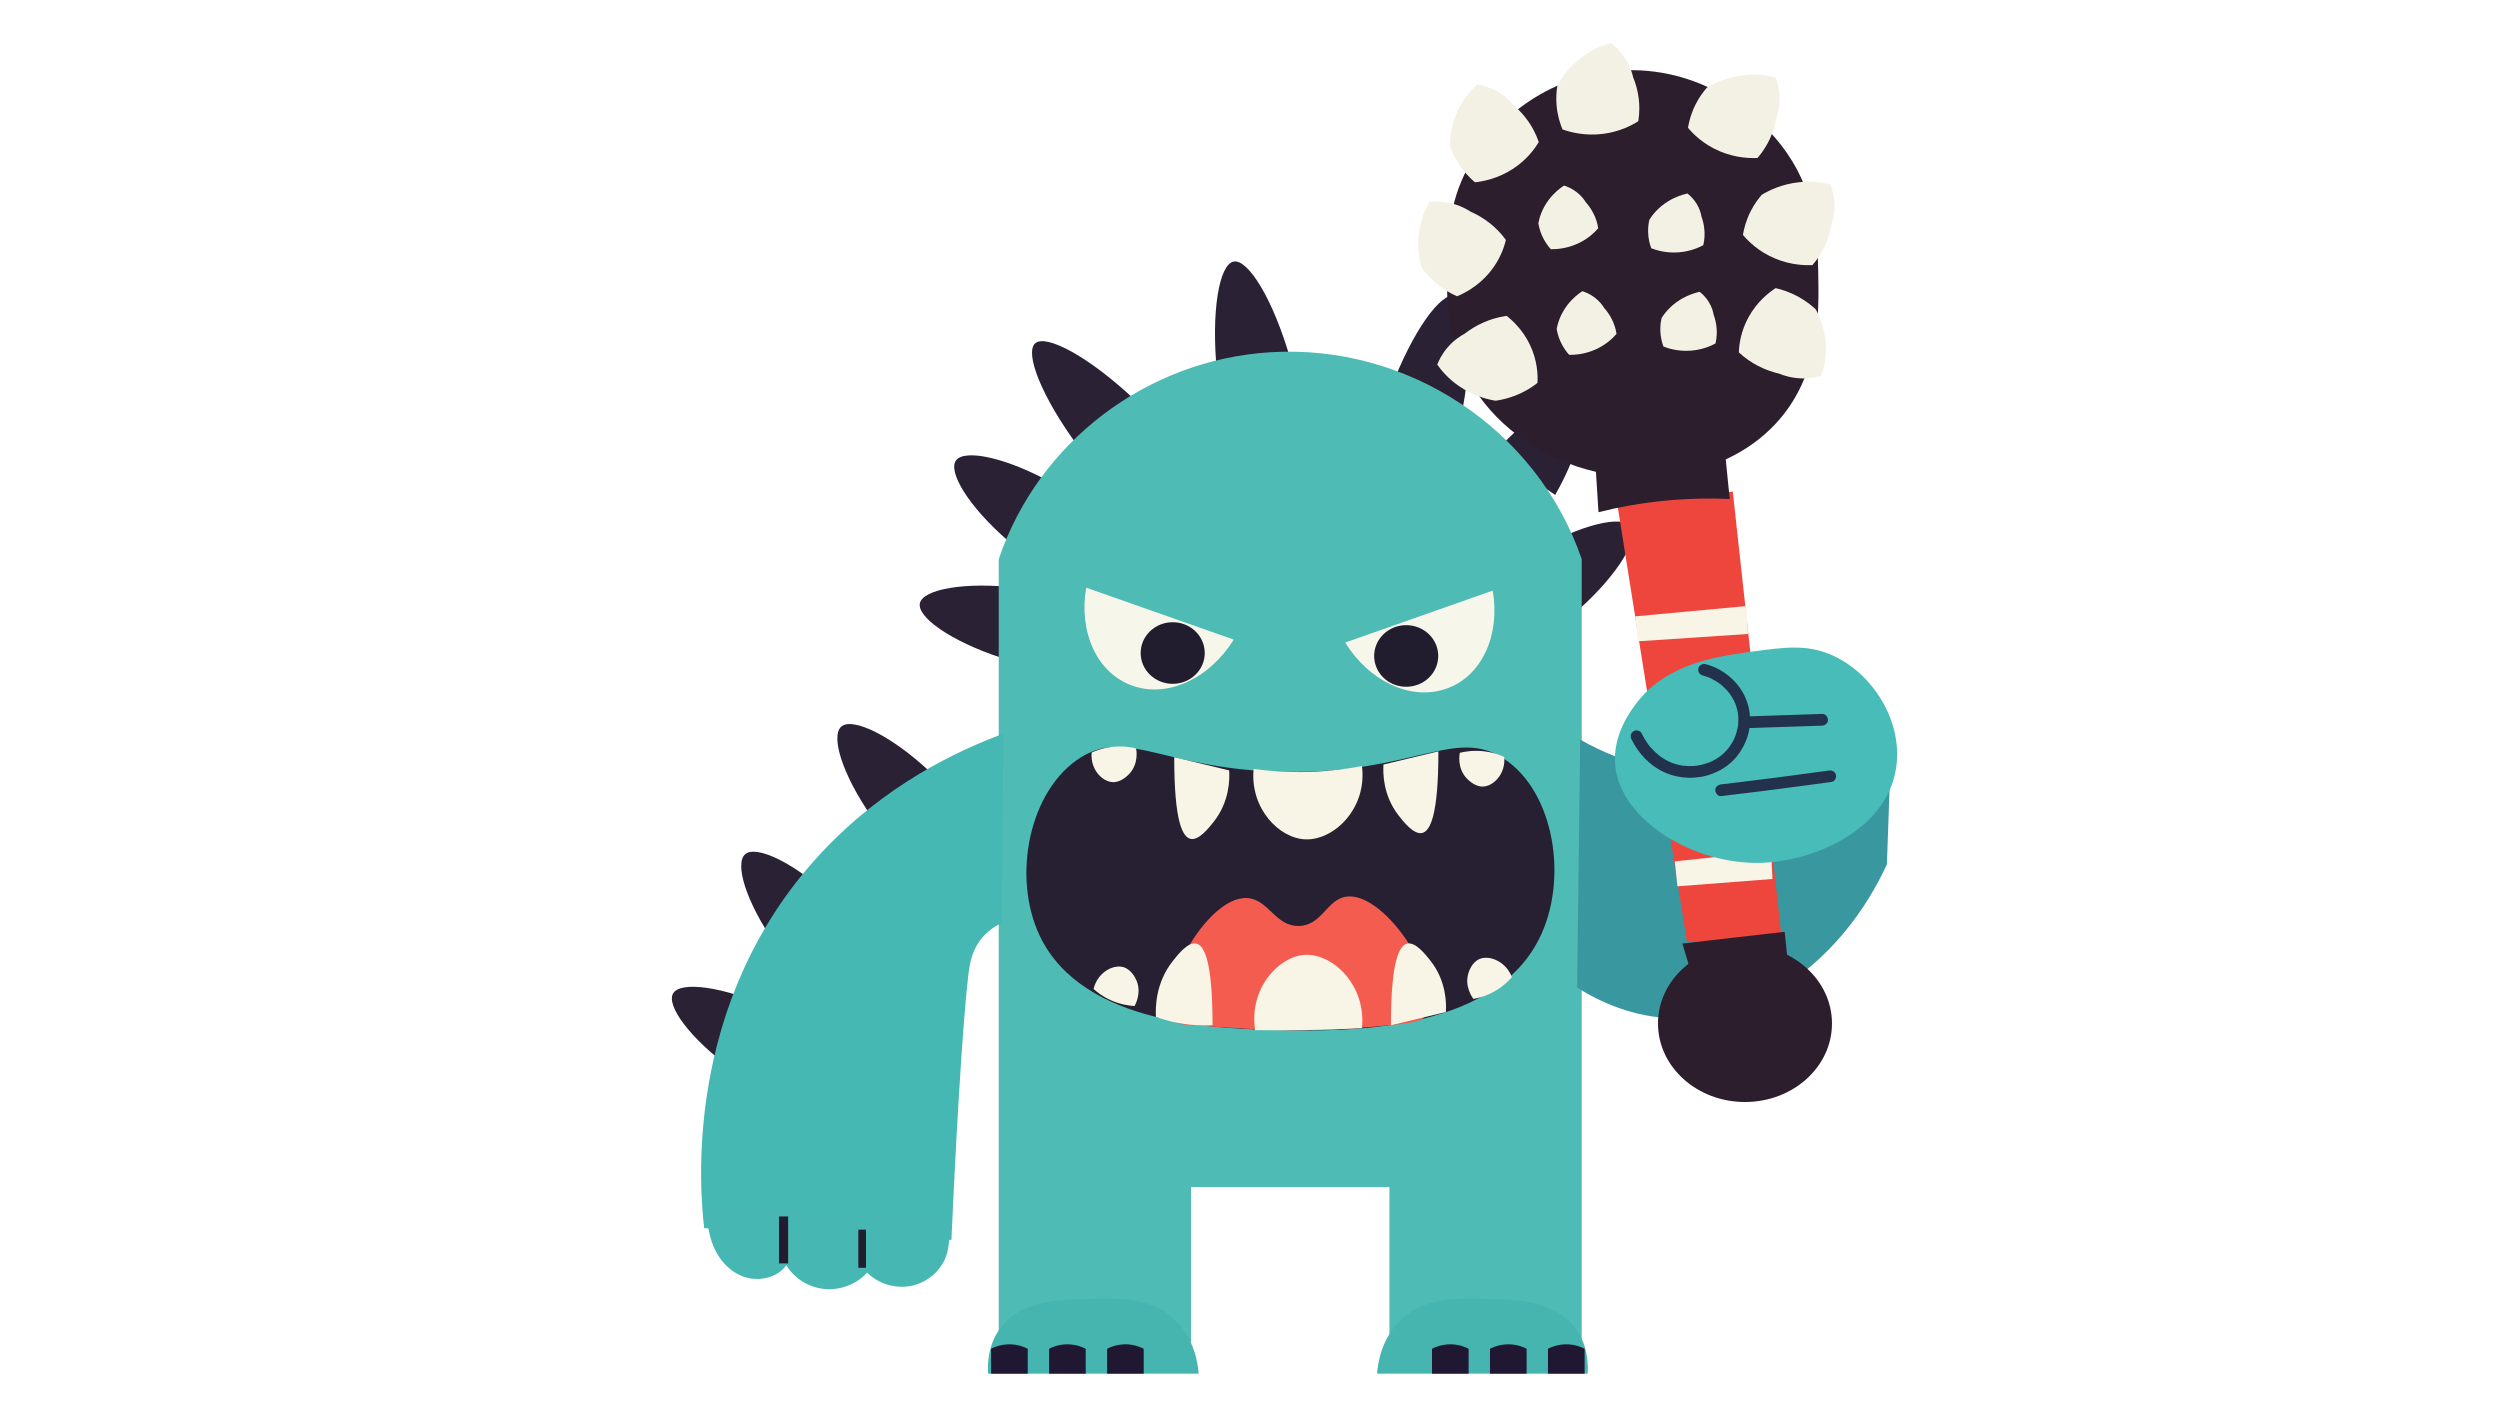 <?xml version="1.0" encoding="utf-8"?>
<!-- Generator: Adobe Illustrator 23.0.5, SVG Export Plug-In . SVG Version: 6.00 Build 0)  -->
<svg version="1.1" id="圖層_1" xmlns="http://www.w3.org/2000/svg" xmlns:xlink="http://www.w3.org/1999/xlink" x="0px" y="0px"
	 viewBox="0 0 1920 1080" style="enable-background:new 0 0 1920 1080;" xml:space="preserve">
<style type="text/css">
	.st0{fill:#2B2135;}
	.st1{fill:#4EBBB4;}
	.st2{fill:#46B4AF;}
	.st3{fill:#201733;}
	.st4{fill:#272032;}
	.st5{fill:#F8F5E6;}
	.st6{fill:#F55C50;}
	.st7{fill:#F6F6EA;}
	.st8{fill:#211C2E;}
	.st9{fill:#45B8B3;}
	.st10{fill:#47B7B3;}
	.st11{fill:#39989F;}
	.st12{fill:#EE453C;}
	.st13{fill:#F8F5E7;}
	.st14{fill:#2C1E2D;}
	.st15{fill:#F3F1E4;}
	.st16{fill:#48BCB8;}
	.st17{fill:#22324C;}
</style>
<path class="st0" d="M706.49,463.17c-2.48,10.46,23.06,29.04,62.59,42.04c4.51-17.9,9.02-35.81,13.52-53.71
	C740.59,446.51,708.98,452.67,706.49,463.17z"/>
<path class="st0" d="M1211.11,307.77c-9.21-6.07-36.57,9.93-63.69,40.48c15.66,10.62,31.31,21.24,46.97,31.86
	C1214.68,344.38,1220.35,313.86,1211.11,307.77z"/>
<path class="st0" d="M1252.44,404.11c-6.76-8.54-37.96-1.62-73.7,19.19c11.39,14.81,22.78,29.62,34.17,44.43
	C1243.86,439.95,1259.23,412.68,1252.44,404.11z"/>
<path class="st0" d="M734.28,353.51c-6.55,8.69,9.37,35.41,40.43,62.28c11.45-14.77,22.9-29.54,34.35-44.31
	C772.45,351.04,740.85,344.79,734.28,353.51z"/>
<path class="st0" d="M795.11,263.6c-8.39,7.08,4.49,40.99,33.6,80.17c14.61-11.92,29.22-23.84,43.83-35.76
	C836.45,273.83,803.53,256.49,795.11,263.6z"/>
<path class="st0" d="M947.45,200.87c-10.95,2.08-17.51,37.63-12.77,85.56c18.86-3.26,37.71-6.53,56.57-9.79
	C977.88,229.67,958.45,198.79,947.45,200.87z"/>
<path class="st0" d="M1117.48,227.01c-10.83-2.62-32.55,26.82-49.58,72.1c18.5,4.8,37,9.6,55.5,14.4
	C1132.19,265.54,1128.35,229.64,1117.48,227.01z"/>
<path class="st1" d="M975.65,270.52c-94.96,5.85-178.26,68.99-208.62,158.88v437.22v45.07v119.45h147.68V911.69h152.36v125.08
	h147.68V911.69c0-13.15,0-26.29,0-39.44c0-147.62,0-295.23,0-442.85C1180.4,329.19,1080.92,264.03,975.65,270.52z"/>
<g>
	<path class="st2" d="M920.57,1055H758.83c-0.45-7.88,0.01-22.35,9.38-34.93c15.92-21.39,46.2-22.04,69.15-22.54
		c22.8-0.49,46.49-1,64.46,15.78C917.32,1027.78,919.97,1047.09,920.57,1055z"/>
	<path class="st3" d="M789.3,1055h-28.13v-19.16c2.38-1.22,6.89-3.15,12.89-3.38c7.31-0.28,12.79,2.13,15.24,3.38
		C789.3,1042.23,789.3,1048.61,789.3,1055z"/>
	<path class="st3" d="M833.84,1055h-28.13v-19.16c2.38-1.22,6.89-3.15,12.89-3.38c7.31-0.28,12.79,2.13,15.24,3.38
		C833.84,1042.23,833.84,1048.61,833.84,1055z"/>
	<path class="st3" d="M878.38,1055h-28.13v-19.16c2.38-1.22,6.89-3.15,12.89-3.38c7.31-0.28,12.79,2.13,15.24,3.38
		C878.38,1042.23,878.38,1048.61,878.38,1055z"/>
</g>
<g>
	<path class="st2" d="M1057.58,1055h161.74c0.45-7.88-0.01-22.35-9.38-34.93c-15.92-21.39-46.2-22.04-69.15-22.54
		c-22.8-0.49-46.49-1-64.46,15.78C1060.83,1027.78,1058.18,1047.09,1057.58,1055z"/>
	<path class="st3" d="M1188.85,1055h28.13v-19.16c-2.38-1.22-6.89-3.15-12.89-3.38c-7.31-0.28-12.79,2.13-15.24,3.38
		C1188.85,1042.23,1188.85,1048.61,1188.85,1055z"/>
	<path class="st3" d="M1144.31,1055h28.13v-19.16c-2.38-1.22-6.89-3.15-12.89-3.38c-7.31-0.28-12.79,2.13-15.24,3.38
		C1144.31,1042.23,1144.31,1048.61,1144.31,1055z"/>
	<path class="st3" d="M1099.77,1055h28.13v-19.16c-2.38-1.22-6.89-3.15-12.89-3.38c-7.31-0.28-12.79,2.13-15.24,3.38
		C1099.77,1042.23,1099.77,1048.61,1099.77,1055z"/>
</g>
<g>
	<path class="st4" d="M1181.93,721.26c-36.83,72.92-151.95,70.72-196.9,69.86c-47.57-0.91-153.18-2.92-186.35-72.12
		c-22.08-46.04-7.91-113.13,31.64-137.47c36.54-22.49,64.74,9.98,157.05,11.27c98.43,1.37,130.07-34.66,167.6-10.14
		C1193.68,607.95,1204.97,675.64,1181.93,721.26z"/>
	<path class="st5" d="M1002.61,644.63c21.81,0.82,47.51-23.64,43.37-56.34c-11.25,2.18-24.67,4-39.85,4.51
		c-16.59,0.56-31.24-0.58-43.36-2.25C959.92,620.75,982.19,643.86,1002.61,644.63z"/>
	<path class="st5" d="M854.64,600.68c6.51,0.25,11.75-5.38,12.82-6.55c7.1-7.8,5.35-17.85,5.06-19.36c-4.11-1-10.72-2.1-18.75-1.13
		c-6.63,0.8-11.88,2.72-15.38,4.33C837.22,590.65,846.31,600.35,854.64,600.68z"/>
	<path class="st5" d="M1139.01,604.06c-6.51,0.25-11.75-5.38-12.82-6.55c-7.1-7.8-5.35-17.85-5.06-19.36
		c4.11-1,10.72-2.1,18.75-1.13c6.63,0.8,11.88,2.72,15.38,4.33C1156.43,594.03,1147.34,603.73,1139.01,604.06z"/>
	<path class="st5" d="M914.38,644.25c6.39,1.34,14.09-8.48,17.94-13.39c12.16-15.5,12.06-32.81,11.69-39.19
		c-6.25-1.5-12.5-3-18.75-4.51c-7.81-1.88-15.63-3.76-23.44-5.63C901.77,630.71,908.14,642.94,914.38,644.25z"/>
	<path class="st5" d="M1092.12,639.74c-6.39,1.34-14.09-8.48-17.94-13.39c-12.16-15.5-12.06-32.81-11.69-39.19
		c6.25-1.5,12.5-3,18.75-4.51c7.81-1.88,15.63-3.76,23.44-5.63C1104.73,626.2,1098.36,638.44,1092.12,639.74z"/>
	<path class="st5" d="M862.57,742.7c6.28,1.68,9.48,8.58,10.12,10.01c4.27,9.52-0.6,18.57-1.35,19.92
		c-4.23-0.25-10.88-1.16-18.21-4.45c-6.06-2.71-10.44-6.09-13.26-8.65C842.79,747.11,854.54,740.55,862.57,742.7z"/>
	<path class="st5" d="M1136.43,736.45c-6.01,2.41-8.3,9.64-8.75,11.14c-3.01,9.95,2.98,18.35,3.91,19.6
		c4.16-0.76,10.64-2.45,17.5-6.58c5.66-3.41,9.57-7.29,12.05-10.16C1156.62,738.48,1144.13,733.36,1136.43,736.45z"/>
	<path class="st6" d="M1094.03,780.98c-3.6,4.54-16.92,5.6-43.36,7.89c-15.02,1.3-38.61,2.81-69.74,2.25
		c-10.97-0.2-21.96-0.88-43.95-2.25c-30.4-1.89-32.89-2.17-35.16-4.51c-17.29-17.77,23.94-96.88,56.26-94.65
		c16.23,1.11,21.59,22.15,39.85,21.41c17.63-0.71,21.14-20.65,36.33-22.54C1065,684.76,1111.55,758.87,1094.03,780.98z"/>
	<path class="st5" d="M1002.61,733.3c20.94-0.86,46.77,23.19,43.37,56.34c-13.98,0.73-28.45,1.24-43.37,1.48
		c-13.25,0.21-26.15,0.2-38.68,0C959.04,759.09,982.14,734.14,1002.61,733.3z"/>
	<path class="st5" d="M1080.81,724.66c6.39-1.34,14.09,8.48,17.94,13.39c12.16,15.5,12.06,32.81,11.69,39.19
		c-6.25,1.5-12.5,3-18.75,4.51c-7.81,1.88-15.63,3.76-23.44,5.63C1068.2,738.2,1074.57,725.97,1080.81,724.66z"/>
	<path class="st5" d="M918.66,724.66c-6.28-1.31-13.71,8.05-17.94,13.39c-13.23,16.69-13.36,35.5-12.97,42.93
		c4.69,1.68,10.18,3.3,16.41,4.51c10.48,2.03,19.77,2.27,27.07,1.9C931.27,738.2,924.9,725.97,918.66,724.66z"/>
</g>
<g>
	<path class="st7" d="M834.19,451.32c-5.89,33.98,8.14,65.67,35.57,75.33c27.44,9.66,59.43-5.84,77.75-35.44L834.19,451.32z"/>
	<ellipse class="st8" cx="900.64" cy="501.52" rx="24.61" ry="23.66"/>
</g>
<g>
	<path class="st7" d="M1146.41,453.58c5.89,33.98-8.14,65.67-35.57,75.33s-59.43-5.84-77.75-35.44L1146.41,453.58z"/>
	<ellipse class="st8" cx="1079.96" cy="503.78" rx="24.61" ry="23.66"/>
</g>
<path class="st0" d="M646.31,557.86c-8.55,6.9,0.12,36.54,23.44,69.86c14.85-11.64,29.69-23.29,44.54-34.93
	C683.96,564.4,654.9,550.94,646.31,557.86z"/>
<path class="st0" d="M572.48,655.9c-8.55,6.9,0.12,36.54,23.44,69.86c14.85-11.64,29.69-23.29,44.54-34.93
	C610.12,662.44,581.06,648.98,572.48,655.9z"/>
<path class="st0" d="M517.06,762.74c-5.77,9.18,12.39,34.54,45.66,58.84c10.14-15.63,20.27-31.26,30.41-46.89
	C554.88,757.23,522.86,753.52,517.06,762.74z"/>
<g>
	<path class="st9" d="M730.7,952.26c-63.29-3-126.58-6.01-189.87-9.01c-3.19-27.44-17.21-172.66,89.07-287.35
		c49.13-53.02,105.34-79.4,140.64-92.4c-0.39,48.45-0.78,96.91-1.17,145.36c-3.44,1.58-9.06,4.64-14.06,10.14
		c-7.93,8.72-9.8,18.59-10.55,22.54C741.56,758.46,735.66,840.29,730.7,952.26z"/>
	<g>
		<path class="st10" d="M543.13,938.8c0.93,4.99,1.86,9.99,3.46,14.81c3.82,11.48,12.05,22.09,23.68,26.59
			c11.63,4.5,26.64,1.5,33.6-8.52c6.05,10.15,17.42,17.2,29.54,18.29c12.12,1.1,24.66-3.78,32.57-12.67
			c8.52,8.74,21.95,12.75,34.12,10.19c12.17-2.56,22.63-11.6,26.58-22.96c2.32-6.67,2.48-13.82,2.62-20.85
			c0.02-1.09,0.04-2.2-0.37-3.22c-1.16-2.9-4.99-3.64-8.2-3.95c-52-5.01-104.16-10.03-156.4-8.69c-8.02,0.21-16.17,0.58-23.76,3.11
			c0.53,3,1.6,5.91,3.15,8.56"/>
	</g>
	<rect x="598.26" y="934.23" class="st8" width="7.03" height="36.06"/>
	<rect x="659.21" y="944.37" class="st8" width="5.86" height="29.3"/>
</g>
<path class="st11" d="M1449.15,663.79c-33.8,73.37-98.46,120.29-164.08,118.32c-30.67-0.92-55.95-12.35-73.84-23.66
	c0.78-63.48,1.56-126.96,2.34-190.44c8.74,5,17.38,9.07,25.78,12.4c85.44,33.79,174.06,0.84,213.31-16.9
	C1451.5,596.93,1450.32,630.36,1449.15,663.79z"/>
<g>
	<path class="st12" d="M1368.28,720.13c-24.22,1.13-48.44,2.25-72.67,3.38c-17.85-112.16-35.7-224.32-53.55-336.48
		c29.57-3.15,59.14-6.3,88.71-9.46C1343.28,491.76,1355.78,605.94,1368.28,720.13z"/>
	<path class="st13" d="M1342.5,486.87c-28.13,1.88-56.26,3.76-84.39,5.63c-0.78-6.39-1.56-12.77-2.34-19.16
		c28.52-2.63,57.04-5.26,85.56-7.89C1341.72,472.6,1342.11,479.74,1342.5,486.87z"/>
	<path class="st13" d="M1361.25,675.06c-24.33,1.88-48.65,3.76-72.98,5.63c-0.68-6.39-1.35-12.77-2.03-19.16
		c24.67-2.63,49.33-5.26,74-7.89C1360.57,660.78,1360.91,667.92,1361.25,675.06z"/>
	<path class="st14" d="M1372.97,738.16c-9.52-1.97-21.89-3.64-36.33-3.38c-16.19,0.29-29.78,2.92-39.85,5.63
		c-1.56-5.26-3.13-10.52-4.69-15.78c26.18-3,52.35-6.01,78.53-9.01C1371.41,723.13,1372.19,730.65,1372.97,738.16z"/>
	<ellipse class="st14" cx="1340.15" cy="786.05" rx="66.81" ry="60.29"/>
	<path class="st14" d="M1396.41,209.67c-0.52-25.83-1.17-58.59-23.44-91.27c-23.25-34.12-69.88-67.88-128.92-64.23
		c-57.12,3.53-98.61,40.4-117.2,75.5c-13.94,26.31-14.64,50.94-15.24,72.12c-0.72,25.51-1.73,61.18,19.92,95.78
		c20.04,32.02,54.87,55.75,94.15,64.8c0.65,10.33,1.3,20.66,1.95,30.99c14.91-3.75,32.64-7.15,52.74-9.01
		c17.83-1.65,34.01-1.77,48.05-1.13c-1.02-10.14-2.04-20.27-3.06-30.41c11.77-5.41,23.8-12.99,34.71-23.68
		C1398.05,291.87,1397.05,241.88,1396.41,209.67z"/>
	<path class="st15" d="M1364.25,90.52c-0.71,4.28-2.13,10.01-5.1,16.33c-1.85,3.95-4.78,9.13-9.37,14.48
		c-5.74,0.26-16.49,0.01-28.53-4.97c-13.24-5.47-21.23-13.84-24.88-18.22c0.77-4.75,2.41-11.28,6.06-18.39
		c2.69-5.23,5.75-9.35,8.41-12.42c5.32-3.21,15.34-8.29,28.98-9.68c9.97-1.02,18.24,0.31,23.67,1.62c1.36,3.33,3,8.51,3.24,15.01
		C1366.99,81.34,1365.49,87,1364.25,90.52z"/>
	<path class="st15" d="M1366.26,286.93c-4.38-1.02-10.21-2.82-16.54-6.16c-3.95-2.09-9.09-5.3-14.28-10.11
		c0.18-5.52,1.28-15.8,7.38-26.96c6.71-12.26,16.01-19.26,20.84-22.42c4.87,1.11,11.51,3.19,18.59,7.25
		c5.21,2.99,9.25,6.24,12.23,9.03c2.91,5.35,7.39,15.35,7.77,28.53c0.27,9.63-1.75,17.46-3.53,22.56
		c-3.56,1.04-9.06,2.21-15.81,1.93C1375.57,290.27,1369.81,288.39,1366.26,286.93z"/>
	<path class="st15" d="M1406.45,172.78c-0.71,4.28-2.13,10.01-5.1,16.33c-1.85,3.95-4.78,9.13-9.37,14.48
		c-5.74,0.26-16.49,0.01-28.53-4.97c-13.24-5.47-21.23-13.84-24.88-18.22c0.77-4.75,2.41-11.28,6.06-18.39
		c2.69-5.23,5.75-9.35,8.41-12.42c5.32-3.21,15.34-8.29,28.98-9.68c9.97-1.02,18.24,0.31,23.67,1.62c1.36,3.33,3,8.51,3.24,15.01
		C1409.19,163.6,1407.68,169.26,1406.45,172.78z"/>
	<path class="st15" d="M1306.72,166.31c0.98,2.67,2.02,6.38,2.31,10.88c0.18,2.81,0.12,6.65-0.89,11.07
		c-3.39,1.84-9.98,4.85-18.91,5.53c-9.82,0.75-17.42-1.71-21.08-3.15c-1.1-2.96-2.27-7.19-2.4-12.34c-0.1-3.79,0.39-7.06,0.99-9.61
		c2.16-3.4,6.55-9.27,14.35-14.07c5.7-3.51,11.15-5.18,14.87-6.02c1.92,1.51,4.63,4.01,6.92,7.67
		C1305.35,160.23,1306.31,163.93,1306.72,166.31z"/>
	<path class="st15" d="M1316.1,241.81c0.98,2.67,2.02,6.38,2.31,10.88c0.18,2.81,0.12,6.65-0.89,11.07
		c-3.39,1.84-9.98,4.85-18.91,5.53c-9.82,0.75-17.42-1.71-21.08-3.15c-1.1-2.96-2.27-7.19-2.4-12.34c-0.1-3.79,0.39-7.06,0.99-9.61
		c2.16-3.4,6.55-9.27,14.35-14.07c5.7-3.51,11.15-5.18,14.87-6.02c1.92,1.51,4.63,4.01,6.92,7.67
		C1314.73,235.73,1315.69,239.43,1316.1,241.81z"/>
	<path class="st15" d="M1217.87,155.3c1.92,2.15,4.28,5.25,6.24,9.34c1.23,2.56,2.61,6.16,3.32,10.63
		c-2.47,2.89-7.48,7.99-15.56,11.73c-8.88,4.11-16.89,4.45-20.84,4.38c-2.14-2.38-4.81-5.91-6.87-10.68
		c-1.52-3.5-2.29-6.72-2.69-9.3c0.74-3.92,2.63-10.92,8.09-18.11c4-5.25,8.45-8.71,11.6-10.78c2.36,0.74,5.82,2.13,9.33,4.75
		C1214.31,150.11,1216.6,153.22,1217.87,155.3z"/>
	<path class="st15" d="M1231.94,236.43c1.92,2.15,4.28,5.25,6.24,9.34c1.23,2.56,2.61,6.16,3.32,10.63
		c-2.47,2.89-7.48,7.99-15.56,11.73c-8.88,4.11-16.89,4.45-20.84,4.38c-2.14-2.38-4.81-5.91-6.87-10.68
		c-1.52-3.5-2.29-6.72-2.69-9.3c0.74-3.92,2.63-10.92,8.09-18.11c4-5.25,8.45-8.71,11.6-10.78c2.36,0.74,5.82,2.13,9.33,4.75
		C1228.37,231.24,1230.66,234.35,1231.94,236.43z"/>
	<path class="st15" d="M1254.3,59.49c1.66,4.03,3.48,9.65,4.29,16.55c0.5,4.31,0.73,10.19-0.37,17.05
		c-4.8,3.04-14.17,8.1-27.17,9.73c-14.29,1.79-25.6-1.48-31.07-3.45c-1.86-4.47-3.92-10.88-4.55-18.79
		c-0.46-5.82-0.02-10.86,0.63-14.81c2.87-5.37,8.79-14.65,19.78-22.54c8.03-5.77,15.85-8.69,21.22-10.23
		c2.94,2.2,7.1,5.85,10.75,11.31C1251.78,50.25,1253.49,55.86,1254.3,59.49z"/>
	<path class="st15" d="M1162.46,80.82c3.37,2.87,7.65,7.1,11.61,12.89c2.47,3.62,5.45,8.78,7.69,15.37
		c-2.85,4.8-8.83,13.39-19.66,20.49c-11.9,7.81-23.53,9.81-29.33,10.42c-3.76-3.18-8.61-8-12.89-14.78
		c-3.15-4.99-5.13-9.68-6.4-13.48c0.04-6.03,0.95-16.89,7.04-28.7c4.45-8.63,10.05-14.64,14.12-18.34
		c3.65,0.68,9.08,2.13,14.91,5.42C1155.87,73.67,1160.04,77.93,1162.46,80.82z"/>
	<path class="st15" d="M1129.5,162.6c4.1,1.8,9.47,4.64,15.01,9.08c3.46,2.77,7.87,6.87,12.01,12.55
		c-1.27,5.39-4.39,15.28-12.59,25.11c-9.02,10.81-19.54,15.98-24.9,18.19c-4.56-1.98-10.67-5.24-16.81-10.52
		c-4.52-3.89-7.84-7.82-10.21-11.1c-1.8-5.78-4.21-16.43-1.97-29.43c1.64-9.51,5.18-16.82,7.94-21.5c3.7-0.37,9.33-0.51,15.91,1
		C1121.03,157.62,1126.31,160.52,1129.5,162.6z"/>
	<path class="st15" d="M1124.9,256.24c3.5-2.73,8.53-6.09,15.13-8.9c4.12-1.75,9.89-3.73,17.03-4.78c4.46,3.49,12.29,10.57,17.81,22
		c6.07,12.57,6.22,23.92,5.9,29.53c-3.87,3.04-9.62,6.86-17.27,9.81c-5.63,2.17-10.77,3.28-14.88,3.87
		c-6.19-1.02-17.18-3.66-28.3-11.37c-8.13-5.63-13.38-11.93-16.51-16.39c1.3-3.35,3.67-8.27,8-13.26
		C1116.49,261.33,1121.54,258.07,1124.9,256.24z"/>
</g>
<g>
	<path class="st16" d="M1456.18,589.98c-7.43,47.95-63.57,71.49-103.72,72.68c-51.06,1.52-107.5-32.16-111.93-74.37
		c-2.48-23.64,12.11-42.81,16.41-48.45c23.24-30.53,61.92-35.76,89.07-39.44c24.73-3.35,41.2-5.58,59.77,2.25
		C1438.1,516.28,1461.76,554.03,1456.18,589.98z"/>
	<g>
		<g>
			<path class="st17" d="M1307.52,518.71c1.31,0.34,2.59,0.73,3.86,1.2c0.23,0.08,0.46,0.17,0.69,0.26c0.16,0.06,1.29,0.53,0.28,0.1
				c0.67,0.29,1.34,0.59,1.99,0.92c2.3,1.13,4.44,2.5,6.53,3.99c0.96,0.68-0.46-0.39,0.1,0.07c0.24,0.19,0.47,0.38,0.71,0.57
				c0.47,0.38,0.93,0.78,1.38,1.18c0.99,0.89,1.93,1.82,2.84,2.79c0.41,0.44,0.81,0.89,1.2,1.35c0.23,0.27,0.46,0.56,0.69,0.83
				c0.75,0.89-0.36-0.5,0.07,0.08c0.78,1.06,1.54,2.13,2.23,3.26c0.66,1.07,1.26,2.16,1.81,3.28c0.26,0.53,0.51,1.07,0.75,1.62
				c-0.41-0.91-0.07-0.16,0.02,0.08c0.15,0.39,0.3,0.77,0.44,1.17c0.4,1.12,0.75,2.25,1.04,3.4c0.15,0.59,0.28,1.18,0.4,1.78
				c0.07,0.36,0.14,0.73,0.2,1.09c0.03,0.16,0.18,1.4,0.05,0.27c0.29,2.64,0.37,5.28,0.14,7.93c-0.03,0.31-0.06,0.61-0.09,0.92
				c0,0.02-0.17,1.22-0.06,0.5c0.12-0.72-0.08,0.48-0.09,0.5c-0.06,0.37-0.13,0.73-0.2,1.09c-0.26,1.33-0.59,2.65-0.99,3.96
				c-0.36,1.19-0.79,2.35-1.24,3.5c0.35-0.89,0.04-0.1-0.06,0.12c-0.13,0.28-0.25,0.57-0.39,0.85c-0.32,0.67-0.65,1.34-1.01,2
				c-0.59,1.1-1.23,2.16-1.92,3.2c-0.35,0.52-0.7,1.03-1.07,1.53c-0.09,0.12-0.86,1.09-0.21,0.28c-0.24,0.29-0.47,0.58-0.71,0.87
				c-0.85,1.01-1.74,1.97-2.69,2.89c-0.5,0.48-1.01,0.95-1.53,1.41c-0.19,0.17-0.38,0.33-0.58,0.49c-0.14,0.12-1.41,1.1-0.57,0.48
				c-2.13,1.59-4.41,2.98-6.81,4.14c-0.29,0.14-0.57,0.27-0.86,0.4c-0.21,0.1-1.01,0.44-0.15,0.08c-0.59,0.25-1.18,0.48-1.78,0.69
				c-1.32,0.48-2.66,0.9-4.02,1.25c-1.3,0.34-2.62,0.62-3.94,0.84c-0.32,0.05-0.63,0.1-0.95,0.15c0.98-0.15,0.11-0.02-0.14,0.01
				c-0.76,0.09-1.53,0.16-2.3,0.2c-2.76,0.17-5.5,0.05-8.25-0.25c0.94,0.1,0.25,0.04,0.06,0c-0.38-0.06-0.76-0.12-1.14-0.19
				c-0.63-0.11-1.26-0.24-1.88-0.38c-1.37-0.31-2.72-0.69-4.05-1.14c-0.73-0.25-1.44-0.52-2.15-0.8c-1.2-0.47,0.8,0.39-0.36-0.16
				c-0.35-0.17-0.71-0.32-1.06-0.49c-1.4-0.67-2.76-1.42-4.07-2.24c-0.66-0.41-1.3-0.83-1.94-1.27c-0.26-0.18-0.53-0.37-0.79-0.56
				c-0.16-0.11-1.25-0.96-0.47-0.34c-1.21-0.96-2.38-1.97-3.49-3.03c-1.11-1.07-2.18-2.18-3.19-3.35c-0.51-0.58-0.99-1.18-1.48-1.78
				c-0.11-0.13-0.51-0.68,0,0c-0.31-0.41-0.61-0.82-0.91-1.24c-1.78-2.5-3.33-5.14-4.67-7.9c-1.03-2.12-4.22-2.86-6.16-1.61
				c-2.18,1.4-2.72,3.89-1.61,6.16c5.27,10.86,14.19,20.46,25.3,25.43c11.45,5.13,24.83,5.63,36.61,1.16
				c5.9-2.24,11.33-5.5,15.85-9.93c4.46-4.37,7.81-9.65,10.16-15.4c4.58-11.19,4.13-23.89-1.14-34.74
				c-5.76-11.85-17.12-20.87-29.83-24.17c-2.28-0.59-4.99,0.75-5.54,3.14C1303.84,515.52,1305.08,518.07,1307.52,518.71
				L1307.52,518.71z"/>
		</g>
	</g>
	<g>
		<g>
			<path class="st17" d="M1340.05,559.27c19.78-0.66,39.55-1.32,59.33-1.98c2.35-0.08,4.61-2.01,4.5-4.5
				c-0.11-2.37-1.98-4.58-4.5-4.5c-19.78,0.66-39.55,1.32-59.33,1.98c-2.35,0.08-4.61,2.01-4.5,4.5
				C1335.65,557.14,1337.53,559.36,1340.05,559.27L1340.05,559.27z"/>
		</g>
	</g>
	<g>
		<g>
			<path class="st17" d="M1321.85,611.41c22.1-2.61,44.19-5.41,66.25-8.38c6.24-0.84,12.47-1.69,18.7-2.56
				c2.34-0.33,3.82-3.43,3.14-5.54c-0.83-2.57-3.03-3.49-5.54-3.14c-11.06,1.54-20.86,2.86-31.78,4.29
				c-10.84,1.42-21.68,2.79-32.52,4.12c-6.08,0.75-12.16,1.48-18.25,2.2c-2.33,0.28-4.62,1.87-4.5,4.5
				C1317.45,609.11,1319.34,611.71,1321.85,611.41L1321.85,611.41z"/>
		</g>
	</g>
</g>
</svg>
